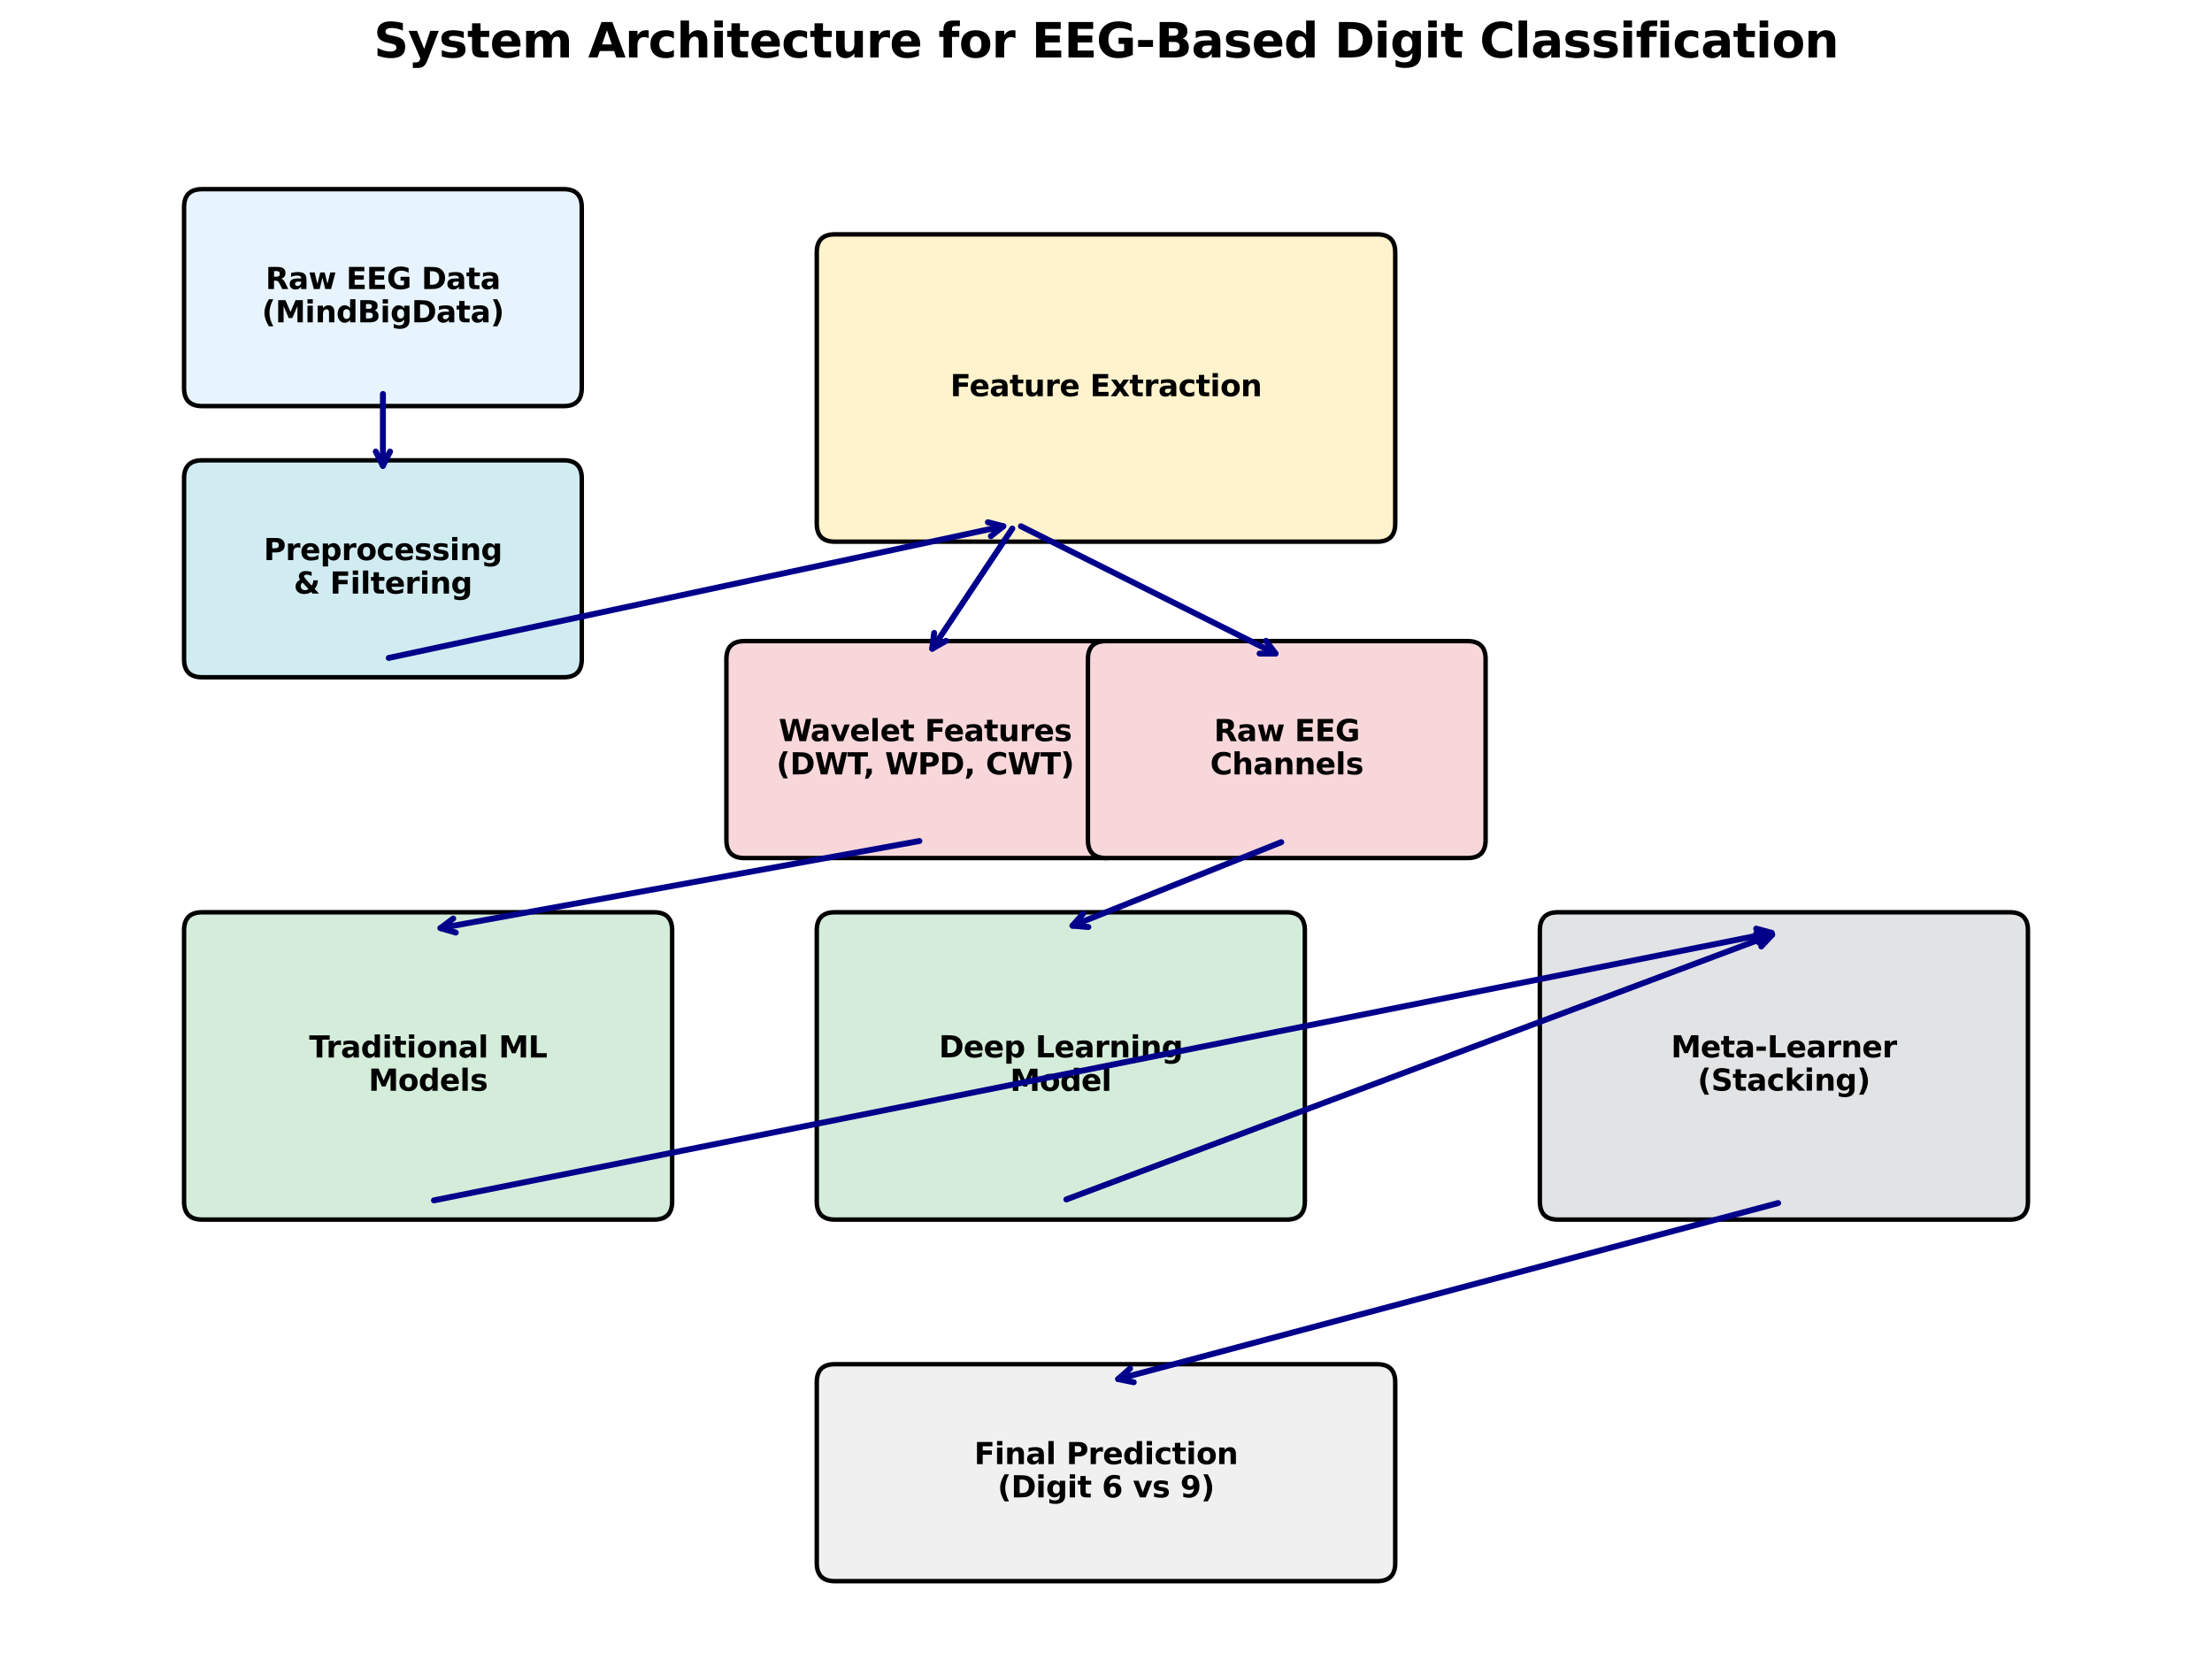 <?xml version="1.0" encoding="utf-8" standalone="no"?>
<!DOCTYPE svg PUBLIC "-//W3C//DTD SVG 1.1//EN"
  "http://www.w3.org/Graphics/SVG/1.1/DTD/svg11.dtd">
<svg xmlns:xlink="http://www.w3.org/1999/xlink" width="745.129pt" height="564.158pt" viewBox="0 0 745.129 564.158" xmlns="http://www.w3.org/2000/svg" version="1.1">
 <defs>
  <style type="text/css">*{stroke-linejoin: round; stroke-linecap: butt}</style>
 </defs>
 <g id="figure_1">
  <g id="patch_1">
   <path d="M 0 564.158 
L 745.129 564.158 
L 745.129 0 
L 0 0 
z
" style="fill: #ffffff"/>
  </g>
  <g id="axes_1">
   <g id="patch_2">
    <path d="M 68.094 136.788 
L 189.882 136.788 
Q 195.972 136.788 195.972 130.699 
L 195.972 69.805 
Q 195.972 63.715 189.882 63.715 
L 68.094 63.715 
Q 62.005 63.715 62.005 69.805 
L 62.005 130.699 
Q 62.005 136.788 68.094 136.788 
z
" clip-path="url(#p5feb3d4a54)" style="fill: #e8f4fd; stroke: #000000; stroke-width: 1.5; stroke-linejoin: miter"/>
   </g>
   <g id="patch_3">
    <path d="M 68.094 228.129 
L 189.882 228.129 
Q 195.972 228.129 195.972 222.04 
L 195.972 161.146 
Q 195.972 155.056 189.882 155.056 
L 68.094 155.056 
Q 62.005 155.056 62.005 161.146 
L 62.005 222.04 
Q 62.005 228.129 68.094 228.129 
z
" clip-path="url(#p5feb3d4a54)" style="fill: #d1ecf1; stroke: #000000; stroke-width: 1.5; stroke-linejoin: miter"/>
   </g>
   <g id="patch_4">
    <path d="M 281.224 182.459 
L 463.906 182.459 
Q 469.995 182.459 469.995 176.369 
L 469.995 85.028 
Q 469.995 78.939 463.906 78.939 
L 281.224 78.939 
Q 275.134 78.939 275.134 85.028 
L 275.134 176.369 
Q 275.134 182.459 281.224 182.459 
z
" clip-path="url(#p5feb3d4a54)" style="fill: #fff3cd; stroke: #000000; stroke-width: 1.5; stroke-linejoin: miter"/>
   </g>
   <g id="patch_5">
    <path d="M 250.776 289.023 
L 372.565 289.023 
Q 378.654 289.023 378.654 282.934 
L 378.654 222.04 
Q 378.654 215.95 372.565 215.95 
L 250.776 215.95 
Q 244.687 215.95 244.687 222.04 
L 244.687 282.934 
Q 244.687 289.023 250.776 289.023 
z
" clip-path="url(#p5feb3d4a54)" style="fill: #f8d7da; stroke: #000000; stroke-width: 1.5; stroke-linejoin: miter"/>
   </g>
   <g id="patch_6">
    <path d="M 372.565 289.023 
L 494.353 289.023 
Q 500.442 289.023 500.442 282.934 
L 500.442 222.04 
Q 500.442 215.95 494.353 215.95 
L 372.565 215.95 
Q 366.475 215.95 366.475 222.04 
L 366.475 282.934 
Q 366.475 289.023 372.565 289.023 
z
" clip-path="url(#p5feb3d4a54)" style="fill: #f8d7da; stroke: #000000; stroke-width: 1.5; stroke-linejoin: miter"/>
   </g>
   <g id="patch_7">
    <path d="M 68.094 410.812 
L 220.329 410.812 
Q 226.419 410.812 226.419 404.722 
L 226.419 313.381 
Q 226.419 307.292 220.329 307.292 
L 68.094 307.292 
Q 62.005 307.292 62.005 313.381 
L 62.005 404.722 
Q 62.005 410.812 68.094 410.812 
z
" clip-path="url(#p5feb3d4a54)" style="fill: #d4edda; stroke: #000000; stroke-width: 1.5; stroke-linejoin: miter"/>
   </g>
   <g id="patch_8">
    <path d="M 281.224 410.812 
L 433.459 410.812 
Q 439.548 410.812 439.548 404.722 
L 439.548 313.381 
Q 439.548 307.292 433.459 307.292 
L 281.224 307.292 
Q 275.134 307.292 275.134 313.381 
L 275.134 404.722 
Q 275.134 410.812 281.224 410.812 
z
" clip-path="url(#p5feb3d4a54)" style="fill: #d4edda; stroke: #000000; stroke-width: 1.5; stroke-linejoin: miter"/>
   </g>
   <g id="patch_9">
    <path d="M 524.8 410.812 
L 677.035 410.812 
Q 683.125 410.812 683.125 404.722 
L 683.125 313.381 
Q 683.125 307.292 677.035 307.292 
L 524.8 307.292 
Q 518.711 307.292 518.711 313.381 
L 518.711 404.722 
Q 518.711 410.812 524.8 410.812 
z
" clip-path="url(#p5feb3d4a54)" style="fill: #e2e3e5; stroke: #000000; stroke-width: 1.5; stroke-linejoin: miter"/>
   </g>
   <g id="patch_10">
    <path d="M 281.224 532.6 
L 463.906 532.6 
Q 469.995 532.6 469.995 526.51 
L 469.995 465.616 
Q 469.995 459.527 463.906 459.527 
L 281.224 459.527 
Q 275.134 459.527 275.134 465.616 
L 275.134 526.51 
Q 275.134 532.6 281.224 532.6 
z
" clip-path="url(#p5feb3d4a54)" style="fill: #f0f0f0; stroke: #000000; stroke-width: 1.5; stroke-linejoin: miter"/>
   </g>
   <g id="text_1">
    <!-- Raw EEG Data -->
    <g transform="translate(89.439 97.373) scale(0.1 -0.1)">
     <defs>
      <path id="DejaVuSans-Bold-52" d="M 2297 2597 
Q 2675 2597 2839 2737 
Q 3003 2878 3003 3200 
Q 3003 3519 2839 3656 
Q 2675 3794 2297 3794 
L 1791 3794 
L 1791 2597 
L 2297 2597 
z
M 1791 1766 
L 1791 0 
L 588 0 
L 588 4666 
L 2425 4666 
Q 3347 4666 3776 4356 
Q 4206 4047 4206 3378 
Q 4206 2916 3982 2619 
Q 3759 2322 3309 2181 
Q 3556 2125 3751 1926 
Q 3947 1728 4147 1325 
L 4800 0 
L 3519 0 
L 2950 1159 
Q 2778 1509 2601 1637 
Q 2425 1766 2131 1766 
L 1791 1766 
z
" transform="scale(0.016)"/>
      <path id="DejaVuSans-Bold-61" d="M 2106 1575 
Q 1756 1575 1579 1456 
Q 1403 1338 1403 1106 
Q 1403 894 1545 773 
Q 1688 653 1941 653 
Q 2256 653 2472 879 
Q 2688 1106 2688 1447 
L 2688 1575 
L 2106 1575 
z
M 3816 1997 
L 3816 0 
L 2688 0 
L 2688 519 
Q 2463 200 2181 54 
Q 1900 -91 1497 -91 
Q 953 -91 614 226 
Q 275 544 275 1050 
Q 275 1666 698 1953 
Q 1122 2241 2028 2241 
L 2688 2241 
L 2688 2328 
Q 2688 2594 2478 2717 
Q 2269 2841 1825 2841 
Q 1466 2841 1156 2769 
Q 847 2697 581 2553 
L 581 3406 
Q 941 3494 1303 3539 
Q 1666 3584 2028 3584 
Q 2975 3584 3395 3211 
Q 3816 2838 3816 1997 
z
" transform="scale(0.016)"/>
      <path id="DejaVuSans-Bold-77" d="M 225 3500 
L 1313 3500 
L 1900 1088 
L 2491 3500 
L 3425 3500 
L 4013 1113 
L 4603 3500 
L 5691 3500 
L 4769 0 
L 3547 0 
L 2956 2406 
L 2369 0 
L 1147 0 
L 225 3500 
z
" transform="scale(0.016)"/>
      <path id="DejaVuSans-Bold-20" transform="scale(0.016)"/>
      <path id="DejaVuSans-Bold-45" d="M 588 4666 
L 3834 4666 
L 3834 3756 
L 1791 3756 
L 1791 2888 
L 3713 2888 
L 3713 1978 
L 1791 1978 
L 1791 909 
L 3903 909 
L 3903 0 
L 588 0 
L 588 4666 
z
" transform="scale(0.016)"/>
      <path id="DejaVuSans-Bold-47" d="M 4781 347 
Q 4331 128 3847 18 
Q 3363 -91 2847 -91 
Q 1681 -91 1000 561 
Q 319 1213 319 2328 
Q 319 3456 1012 4103 
Q 1706 4750 2913 4750 
Q 3378 4750 3804 4662 
Q 4231 4575 4609 4403 
L 4609 3438 
Q 4219 3659 3833 3768 
Q 3447 3878 3059 3878 
Q 2341 3878 1952 3476 
Q 1563 3075 1563 2328 
Q 1563 1588 1938 1184 
Q 2313 781 3003 781 
Q 3191 781 3352 804 
Q 3513 828 3641 878 
L 3641 1784 
L 2906 1784 
L 2906 2591 
L 4781 2591 
L 4781 347 
z
" transform="scale(0.016)"/>
      <path id="DejaVuSans-Bold-44" d="M 1791 3756 
L 1791 909 
L 2222 909 
Q 2959 909 3348 1275 
Q 3738 1641 3738 2338 
Q 3738 3031 3350 3393 
Q 2963 3756 2222 3756 
L 1791 3756 
z
M 588 4666 
L 1856 4666 
Q 2919 4666 3439 4514 
Q 3959 4363 4331 4000 
Q 4659 3684 4818 3271 
Q 4978 2859 4978 2338 
Q 4978 1809 4818 1395 
Q 4659 981 4331 666 
Q 3956 303 3431 151 
Q 2906 0 1856 0 
L 588 0 
L 588 4666 
z
" transform="scale(0.016)"/>
      <path id="DejaVuSans-Bold-74" d="M 1759 4494 
L 1759 3500 
L 2913 3500 
L 2913 2700 
L 1759 2700 
L 1759 1216 
Q 1759 972 1856 886 
Q 1953 800 2241 800 
L 2816 800 
L 2816 0 
L 1856 0 
Q 1194 0 917 276 
Q 641 553 641 1216 
L 641 2700 
L 84 2700 
L 84 3500 
L 641 3500 
L 641 4494 
L 1759 4494 
z
" transform="scale(0.016)"/>
     </defs>
     <use xlink:href="#DejaVuSans-Bold-52"/>
     <use xlink:href="#DejaVuSans-Bold-61" transform="translate(77.002 0)"/>
     <use xlink:href="#DejaVuSans-Bold-77" transform="translate(144.482 0)"/>
     <use xlink:href="#DejaVuSans-Bold-20" transform="translate(236.865 0)"/>
     <use xlink:href="#DejaVuSans-Bold-45" transform="translate(271.68 0)"/>
     <use xlink:href="#DejaVuSans-Bold-45" transform="translate(339.99 0)"/>
     <use xlink:href="#DejaVuSans-Bold-47" transform="translate(408.301 0)"/>
     <use xlink:href="#DejaVuSans-Bold-20" transform="translate(490.381 0)"/>
     <use xlink:href="#DejaVuSans-Bold-44" transform="translate(525.195 0)"/>
     <use xlink:href="#DejaVuSans-Bold-61" transform="translate(608.203 0)"/>
     <use xlink:href="#DejaVuSans-Bold-74" transform="translate(675.684 0)"/>
     <use xlink:href="#DejaVuSans-Bold-61" transform="translate(723.486 0)"/>
    </g>
    <!-- (MindBigData) -->
    <g transform="translate(88.197 108.571) scale(0.1 -0.1)">
     <defs>
      <path id="DejaVuSans-Bold-28" d="M 2413 -844 
L 1484 -844 
Q 1006 -72 778 623 
Q 550 1319 550 2003 
Q 550 2688 779 3389 
Q 1009 4091 1484 4856 
L 2413 4856 
Q 2013 4116 1813 3408 
Q 1613 2700 1613 2009 
Q 1613 1319 1811 609 
Q 2009 -100 2413 -844 
z
" transform="scale(0.016)"/>
      <path id="DejaVuSans-Bold-4d" d="M 588 4666 
L 2119 4666 
L 3181 2169 
L 4250 4666 
L 5778 4666 
L 5778 0 
L 4641 0 
L 4641 3413 
L 3566 897 
L 2803 897 
L 1728 3413 
L 1728 0 
L 588 0 
L 588 4666 
z
" transform="scale(0.016)"/>
      <path id="DejaVuSans-Bold-69" d="M 538 3500 
L 1656 3500 
L 1656 0 
L 538 0 
L 538 3500 
z
M 538 4863 
L 1656 4863 
L 1656 3950 
L 538 3950 
L 538 4863 
z
" transform="scale(0.016)"/>
      <path id="DejaVuSans-Bold-6e" d="M 4056 2131 
L 4056 0 
L 2931 0 
L 2931 347 
L 2931 1631 
Q 2931 2084 2911 2256 
Q 2891 2428 2841 2509 
Q 2775 2619 2662 2680 
Q 2550 2741 2406 2741 
Q 2056 2741 1856 2470 
Q 1656 2200 1656 1722 
L 1656 0 
L 538 0 
L 538 3500 
L 1656 3500 
L 1656 2988 
Q 1909 3294 2193 3439 
Q 2478 3584 2822 3584 
Q 3428 3584 3742 3212 
Q 4056 2841 4056 2131 
z
" transform="scale(0.016)"/>
      <path id="DejaVuSans-Bold-64" d="M 2919 2988 
L 2919 4863 
L 4044 4863 
L 4044 0 
L 2919 0 
L 2919 506 
Q 2688 197 2409 53 
Q 2131 -91 1766 -91 
Q 1119 -91 703 423 
Q 288 938 288 1747 
Q 288 2556 703 3070 
Q 1119 3584 1766 3584 
Q 2128 3584 2408 3439 
Q 2688 3294 2919 2988 
z
M 2181 722 
Q 2541 722 2730 984 
Q 2919 1247 2919 1747 
Q 2919 2247 2730 2509 
Q 2541 2772 2181 2772 
Q 1825 2772 1636 2509 
Q 1447 2247 1447 1747 
Q 1447 1247 1636 984 
Q 1825 722 2181 722 
z
" transform="scale(0.016)"/>
      <path id="DejaVuSans-Bold-42" d="M 2456 2859 
Q 2741 2859 2887 2984 
Q 3034 3109 3034 3353 
Q 3034 3594 2887 3720 
Q 2741 3847 2456 3847 
L 1791 3847 
L 1791 2859 
L 2456 2859 
z
M 2497 819 
Q 2859 819 3042 972 
Q 3225 1125 3225 1434 
Q 3225 1738 3044 1889 
Q 2863 2041 2497 2041 
L 1791 2041 
L 1791 819 
L 2497 819 
z
M 3616 2497 
Q 4003 2384 4215 2081 
Q 4428 1778 4428 1338 
Q 4428 663 3972 331 
Q 3516 0 2584 0 
L 588 0 
L 588 4666 
L 2394 4666 
Q 3366 4666 3802 4372 
Q 4238 4078 4238 3431 
Q 4238 3091 4078 2852 
Q 3919 2613 3616 2497 
z
" transform="scale(0.016)"/>
      <path id="DejaVuSans-Bold-67" d="M 2919 594 
Q 2688 288 2409 144 
Q 2131 0 1766 0 
Q 1125 0 706 504 
Q 288 1009 288 1791 
Q 288 2575 706 3076 
Q 1125 3578 1766 3578 
Q 2131 3578 2409 3434 
Q 2688 3291 2919 2981 
L 2919 3500 
L 4044 3500 
L 4044 353 
Q 4044 -491 3511 -936 
Q 2978 -1381 1966 -1381 
Q 1638 -1381 1331 -1331 
Q 1025 -1281 716 -1178 
L 716 -306 
Q 1009 -475 1290 -558 
Q 1572 -641 1856 -641 
Q 2406 -641 2662 -400 
Q 2919 -159 2919 353 
L 2919 594 
z
M 2181 2772 
Q 1834 2772 1640 2515 
Q 1447 2259 1447 1791 
Q 1447 1309 1634 1061 
Q 1822 813 2181 813 
Q 2531 813 2725 1069 
Q 2919 1325 2919 1791 
Q 2919 2259 2725 2515 
Q 2531 2772 2181 2772 
z
" transform="scale(0.016)"/>
      <path id="DejaVuSans-Bold-29" d="M 513 -844 
Q 913 -100 1113 609 
Q 1313 1319 1313 2009 
Q 1313 2700 1113 3408 
Q 913 4116 513 4856 
L 1441 4856 
Q 1916 4091 2145 3389 
Q 2375 2688 2375 2003 
Q 2375 1319 2147 623 
Q 1919 -72 1441 -844 
L 513 -844 
z
" transform="scale(0.016)"/>
     </defs>
     <use xlink:href="#DejaVuSans-Bold-28"/>
     <use xlink:href="#DejaVuSans-Bold-4d" transform="translate(45.703 0)"/>
     <use xlink:href="#DejaVuSans-Bold-69" transform="translate(145.215 0)"/>
     <use xlink:href="#DejaVuSans-Bold-6e" transform="translate(179.492 0)"/>
     <use xlink:href="#DejaVuSans-Bold-64" transform="translate(250.684 0)"/>
     <use xlink:href="#DejaVuSans-Bold-42" transform="translate(322.266 0)"/>
     <use xlink:href="#DejaVuSans-Bold-69" transform="translate(398.486 0)"/>
     <use xlink:href="#DejaVuSans-Bold-67" transform="translate(432.764 0)"/>
     <use xlink:href="#DejaVuSans-Bold-44" transform="translate(504.346 0)"/>
     <use xlink:href="#DejaVuSans-Bold-61" transform="translate(587.354 0)"/>
     <use xlink:href="#DejaVuSans-Bold-74" transform="translate(654.834 0)"/>
     <use xlink:href="#DejaVuSans-Bold-61" transform="translate(702.637 0)"/>
     <use xlink:href="#DejaVuSans-Bold-29" transform="translate(770.117 0)"/>
    </g>
   </g>
   <g id="text_2">
    <!-- Preprocessing -->
    <g transform="translate(88.827 188.675) scale(0.1 -0.1)">
     <defs>
      <path id="DejaVuSans-Bold-50" d="M 588 4666 
L 2584 4666 
Q 3475 4666 3951 4270 
Q 4428 3875 4428 3144 
Q 4428 2409 3951 2014 
Q 3475 1619 2584 1619 
L 1791 1619 
L 1791 0 
L 588 0 
L 588 4666 
z
M 1791 3794 
L 1791 2491 
L 2456 2491 
Q 2806 2491 2997 2661 
Q 3188 2831 3188 3144 
Q 3188 3456 2997 3625 
Q 2806 3794 2456 3794 
L 1791 3794 
z
" transform="scale(0.016)"/>
      <path id="DejaVuSans-Bold-72" d="M 3138 2547 
Q 2991 2616 2845 2648 
Q 2700 2681 2553 2681 
Q 2122 2681 1889 2404 
Q 1656 2128 1656 1613 
L 1656 0 
L 538 0 
L 538 3500 
L 1656 3500 
L 1656 2925 
Q 1872 3269 2151 3426 
Q 2431 3584 2822 3584 
Q 2878 3584 2943 3579 
Q 3009 3575 3134 3559 
L 3138 2547 
z
" transform="scale(0.016)"/>
      <path id="DejaVuSans-Bold-65" d="M 4031 1759 
L 4031 1441 
L 1416 1441 
Q 1456 1047 1700 850 
Q 1944 653 2381 653 
Q 2734 653 3104 758 
Q 3475 863 3866 1075 
L 3866 213 
Q 3469 63 3072 -14 
Q 2675 -91 2278 -91 
Q 1328 -91 801 392 
Q 275 875 275 1747 
Q 275 2603 792 3093 
Q 1309 3584 2216 3584 
Q 3041 3584 3536 3087 
Q 4031 2591 4031 1759 
z
M 2881 2131 
Q 2881 2450 2695 2645 
Q 2509 2841 2209 2841 
Q 1884 2841 1681 2658 
Q 1478 2475 1428 2131 
L 2881 2131 
z
" transform="scale(0.016)"/>
      <path id="DejaVuSans-Bold-70" d="M 1656 506 
L 1656 -1331 
L 538 -1331 
L 538 3500 
L 1656 3500 
L 1656 2988 
Q 1888 3294 2169 3439 
Q 2450 3584 2816 3584 
Q 3463 3584 3878 3070 
Q 4294 2556 4294 1747 
Q 4294 938 3878 423 
Q 3463 -91 2816 -91 
Q 2450 -91 2169 54 
Q 1888 200 1656 506 
z
M 2400 2772 
Q 2041 2772 1848 2508 
Q 1656 2244 1656 1747 
Q 1656 1250 1848 986 
Q 2041 722 2400 722 
Q 2759 722 2948 984 
Q 3138 1247 3138 1747 
Q 3138 2247 2948 2509 
Q 2759 2772 2400 2772 
z
" transform="scale(0.016)"/>
      <path id="DejaVuSans-Bold-6f" d="M 2203 2784 
Q 1831 2784 1636 2517 
Q 1441 2250 1441 1747 
Q 1441 1244 1636 976 
Q 1831 709 2203 709 
Q 2569 709 2762 976 
Q 2956 1244 2956 1747 
Q 2956 2250 2762 2517 
Q 2569 2784 2203 2784 
z
M 2203 3584 
Q 3106 3584 3614 3096 
Q 4122 2609 4122 1747 
Q 4122 884 3614 396 
Q 3106 -91 2203 -91 
Q 1297 -91 786 396 
Q 275 884 275 1747 
Q 275 2609 786 3096 
Q 1297 3584 2203 3584 
z
" transform="scale(0.016)"/>
      <path id="DejaVuSans-Bold-63" d="M 3366 3391 
L 3366 2478 
Q 3138 2634 2908 2709 
Q 2678 2784 2431 2784 
Q 1963 2784 1702 2511 
Q 1441 2238 1441 1747 
Q 1441 1256 1702 982 
Q 1963 709 2431 709 
Q 2694 709 2930 787 
Q 3166 866 3366 1019 
L 3366 103 
Q 3103 6 2833 -42 
Q 2563 -91 2291 -91 
Q 1344 -91 809 395 
Q 275 881 275 1747 
Q 275 2613 809 3098 
Q 1344 3584 2291 3584 
Q 2566 3584 2833 3536 
Q 3100 3488 3366 3391 
z
" transform="scale(0.016)"/>
      <path id="DejaVuSans-Bold-73" d="M 3272 3391 
L 3272 2541 
Q 2913 2691 2578 2766 
Q 2244 2841 1947 2841 
Q 1628 2841 1473 2761 
Q 1319 2681 1319 2516 
Q 1319 2381 1436 2309 
Q 1553 2238 1856 2203 
L 2053 2175 
Q 2913 2066 3209 1816 
Q 3506 1566 3506 1031 
Q 3506 472 3093 190 
Q 2681 -91 1863 -91 
Q 1516 -91 1145 -36 
Q 775 19 384 128 
L 384 978 
Q 719 816 1070 734 
Q 1422 653 1784 653 
Q 2113 653 2278 743 
Q 2444 834 2444 1013 
Q 2444 1163 2330 1236 
Q 2216 1309 1875 1350 
L 1678 1375 
Q 931 1469 631 1722 
Q 331 1975 331 2491 
Q 331 3047 712 3315 
Q 1094 3584 1881 3584 
Q 2191 3584 2531 3537 
Q 2872 3491 3272 3391 
z
" transform="scale(0.016)"/>
     </defs>
     <use xlink:href="#DejaVuSans-Bold-50"/>
     <use xlink:href="#DejaVuSans-Bold-72" transform="translate(73.291 0)"/>
     <use xlink:href="#DejaVuSans-Bold-65" transform="translate(122.607 0)"/>
     <use xlink:href="#DejaVuSans-Bold-70" transform="translate(190.43 0)"/>
     <use xlink:href="#DejaVuSans-Bold-72" transform="translate(262.012 0)"/>
     <use xlink:href="#DejaVuSans-Bold-6f" transform="translate(311.328 0)"/>
     <use xlink:href="#DejaVuSans-Bold-63" transform="translate(380.029 0)"/>
     <use xlink:href="#DejaVuSans-Bold-65" transform="translate(439.307 0)"/>
     <use xlink:href="#DejaVuSans-Bold-73" transform="translate(507.129 0)"/>
     <use xlink:href="#DejaVuSans-Bold-73" transform="translate(566.65 0)"/>
     <use xlink:href="#DejaVuSans-Bold-69" transform="translate(626.172 0)"/>
     <use xlink:href="#DejaVuSans-Bold-6e" transform="translate(660.449 0)"/>
     <use xlink:href="#DejaVuSans-Bold-67" transform="translate(731.641 0)"/>
    </g>
    <!-- &amp; Filtering -->
    <g transform="translate(98.944 199.951) scale(0.1 -0.1)">
     <defs>
      <path id="DejaVuSans-Bold-26" d="M 2497 3097 
L 3775 1691 
Q 3941 1909 4027 2181 
Q 4113 2453 4128 2797 
L 5100 2797 
Q 5053 2228 4879 1784 
Q 4706 1341 4397 1006 
L 5313 0 
L 3988 0 
L 3681 341 
Q 3353 122 2990 15 
Q 2628 -91 2222 -91 
Q 1400 -91 892 342 
Q 384 775 384 1459 
Q 384 1916 607 2267 
Q 831 2619 1338 2950 
Q 1206 3116 1143 3281 
Q 1081 3447 1081 3628 
Q 1081 4138 1478 4444 
Q 1875 4750 2534 4750 
Q 2819 4750 3126 4704 
Q 3434 4659 3769 4569 
L 3769 3700 
Q 3475 3850 3212 3922 
Q 2950 3994 2700 3994 
Q 2459 3994 2326 3901 
Q 2194 3809 2194 3641 
Q 2194 3534 2270 3398 
Q 2347 3263 2497 3097 
z
M 1875 2322 
Q 1672 2175 1569 1989 
Q 1466 1803 1466 1581 
Q 1466 1222 1731 969 
Q 1997 716 2369 716 
Q 2578 716 2759 780 
Q 2941 844 3097 972 
L 1875 2322 
z
" transform="scale(0.016)"/>
      <path id="DejaVuSans-Bold-46" d="M 588 4666 
L 3834 4666 
L 3834 3756 
L 1791 3756 
L 1791 2888 
L 3713 2888 
L 3713 1978 
L 1791 1978 
L 1791 0 
L 588 0 
L 588 4666 
z
" transform="scale(0.016)"/>
      <path id="DejaVuSans-Bold-6c" d="M 538 4863 
L 1656 4863 
L 1656 0 
L 538 0 
L 538 4863 
z
" transform="scale(0.016)"/>
     </defs>
     <use xlink:href="#DejaVuSans-Bold-26"/>
     <use xlink:href="#DejaVuSans-Bold-20" transform="translate(87.207 0)"/>
     <use xlink:href="#DejaVuSans-Bold-46" transform="translate(122.021 0)"/>
     <use xlink:href="#DejaVuSans-Bold-69" transform="translate(190.332 0)"/>
     <use xlink:href="#DejaVuSans-Bold-6c" transform="translate(224.609 0)"/>
     <use xlink:href="#DejaVuSans-Bold-74" transform="translate(258.887 0)"/>
     <use xlink:href="#DejaVuSans-Bold-65" transform="translate(306.689 0)"/>
     <use xlink:href="#DejaVuSans-Bold-72" transform="translate(374.512 0)"/>
     <use xlink:href="#DejaVuSans-Bold-69" transform="translate(423.828 0)"/>
     <use xlink:href="#DejaVuSans-Bold-6e" transform="translate(458.105 0)"/>
     <use xlink:href="#DejaVuSans-Bold-67" transform="translate(529.297 0)"/>
    </g>
   </g>
   <g id="text_3">
    <!-- Feature Extraction -->
    <g transform="translate(320.104 133.458) scale(0.1 -0.1)">
     <defs>
      <path id="DejaVuSans-Bold-75" d="M 500 1363 
L 500 3500 
L 1625 3500 
L 1625 3150 
Q 1625 2866 1622 2436 
Q 1619 2006 1619 1863 
Q 1619 1441 1641 1255 
Q 1663 1069 1716 984 
Q 1784 875 1895 815 
Q 2006 756 2150 756 
Q 2500 756 2700 1025 
Q 2900 1294 2900 1772 
L 2900 3500 
L 4019 3500 
L 4019 0 
L 2900 0 
L 2900 506 
Q 2647 200 2364 54 
Q 2081 -91 1741 -91 
Q 1134 -91 817 281 
Q 500 653 500 1363 
z
" transform="scale(0.016)"/>
      <path id="DejaVuSans-Bold-78" d="M 1422 1791 
L 159 3500 
L 1344 3500 
L 2059 2463 
L 2784 3500 
L 3969 3500 
L 2706 1797 
L 4031 0 
L 2847 0 
L 2059 1106 
L 1281 0 
L 97 0 
L 1422 1791 
z
" transform="scale(0.016)"/>
     </defs>
     <use xlink:href="#DejaVuSans-Bold-46"/>
     <use xlink:href="#DejaVuSans-Bold-65" transform="translate(64.311 0)"/>
     <use xlink:href="#DejaVuSans-Bold-61" transform="translate(132.133 0)"/>
     <use xlink:href="#DejaVuSans-Bold-74" transform="translate(199.613 0)"/>
     <use xlink:href="#DejaVuSans-Bold-75" transform="translate(247.416 0)"/>
     <use xlink:href="#DejaVuSans-Bold-72" transform="translate(318.607 0)"/>
     <use xlink:href="#DejaVuSans-Bold-65" transform="translate(367.924 0)"/>
     <use xlink:href="#DejaVuSans-Bold-20" transform="translate(435.746 0)"/>
     <use xlink:href="#DejaVuSans-Bold-45" transform="translate(470.561 0)"/>
     <use xlink:href="#DejaVuSans-Bold-78" transform="translate(538.871 0)"/>
     <use xlink:href="#DejaVuSans-Bold-74" transform="translate(603.373 0)"/>
     <use xlink:href="#DejaVuSans-Bold-72" transform="translate(651.176 0)"/>
     <use xlink:href="#DejaVuSans-Bold-61" transform="translate(700.492 0)"/>
     <use xlink:href="#DejaVuSans-Bold-63" transform="translate(767.973 0)"/>
     <use xlink:href="#DejaVuSans-Bold-74" transform="translate(827.25 0)"/>
     <use xlink:href="#DejaVuSans-Bold-69" transform="translate(875.053 0)"/>
     <use xlink:href="#DejaVuSans-Bold-6f" transform="translate(909.33 0)"/>
     <use xlink:href="#DejaVuSans-Bold-6e" transform="translate(978.031 0)"/>
    </g>
   </g>
   <g id="text_4">
    <!-- Wavelet Features -->
    <g transform="translate(262.313 249.647) scale(0.1 -0.1)">
     <defs>
      <path id="DejaVuSans-Bold-57" d="M 191 4666 
L 1344 4666 
L 2150 1275 
L 2950 4666 
L 4109 4666 
L 4909 1275 
L 5716 4666 
L 6859 4666 
L 5759 0 
L 4372 0 
L 3525 3547 
L 2688 0 
L 1300 0 
L 191 4666 
z
" transform="scale(0.016)"/>
      <path id="DejaVuSans-Bold-76" d="M 97 3500 
L 1216 3500 
L 2088 1081 
L 2956 3500 
L 4078 3500 
L 2700 0 
L 1472 0 
L 97 3500 
z
" transform="scale(0.016)"/>
     </defs>
     <use xlink:href="#DejaVuSans-Bold-57"/>
     <use xlink:href="#DejaVuSans-Bold-61" transform="translate(106.678 0)"/>
     <use xlink:href="#DejaVuSans-Bold-76" transform="translate(174.158 0)"/>
     <use xlink:href="#DejaVuSans-Bold-65" transform="translate(239.344 0)"/>
     <use xlink:href="#DejaVuSans-Bold-6c" transform="translate(307.166 0)"/>
     <use xlink:href="#DejaVuSans-Bold-65" transform="translate(341.443 0)"/>
     <use xlink:href="#DejaVuSans-Bold-74" transform="translate(409.266 0)"/>
     <use xlink:href="#DejaVuSans-Bold-20" transform="translate(457.068 0)"/>
     <use xlink:href="#DejaVuSans-Bold-46" transform="translate(491.883 0)"/>
     <use xlink:href="#DejaVuSans-Bold-65" transform="translate(556.193 0)"/>
     <use xlink:href="#DejaVuSans-Bold-61" transform="translate(624.016 0)"/>
     <use xlink:href="#DejaVuSans-Bold-74" transform="translate(691.496 0)"/>
     <use xlink:href="#DejaVuSans-Bold-75" transform="translate(739.299 0)"/>
     <use xlink:href="#DejaVuSans-Bold-72" transform="translate(810.49 0)"/>
     <use xlink:href="#DejaVuSans-Bold-65" transform="translate(859.807 0)"/>
     <use xlink:href="#DejaVuSans-Bold-73" transform="translate(927.629 0)"/>
    </g>
    <!-- (DWT, WPD, CWT) -->
    <g transform="translate(261.531 260.845) scale(0.1 -0.1)">
     <defs>
      <path id="DejaVuSans-Bold-54" d="M 31 4666 
L 4331 4666 
L 4331 3756 
L 2784 3756 
L 2784 0 
L 1581 0 
L 1581 3756 
L 31 3756 
L 31 4666 
z
" transform="scale(0.016)"/>
      <path id="DejaVuSans-Bold-2c" d="M 653 1209 
L 1778 1209 
L 1778 256 
L 1006 -909 
L 341 -909 
L 653 256 
L 653 1209 
z
" transform="scale(0.016)"/>
      <path id="DejaVuSans-Bold-43" d="M 4288 256 
Q 3956 84 3597 -3 
Q 3238 -91 2847 -91 
Q 1681 -91 1000 561 
Q 319 1213 319 2328 
Q 319 3447 1000 4098 
Q 1681 4750 2847 4750 
Q 3238 4750 3597 4662 
Q 3956 4575 4288 4403 
L 4288 3438 
Q 3953 3666 3628 3772 
Q 3303 3878 2944 3878 
Q 2300 3878 1931 3465 
Q 1563 3053 1563 2328 
Q 1563 1606 1931 1193 
Q 2300 781 2944 781 
Q 3303 781 3628 887 
Q 3953 994 4288 1222 
L 4288 256 
z
" transform="scale(0.016)"/>
     </defs>
     <use xlink:href="#DejaVuSans-Bold-28"/>
     <use xlink:href="#DejaVuSans-Bold-44" transform="translate(45.703 0)"/>
     <use xlink:href="#DejaVuSans-Bold-57" transform="translate(128.711 0)"/>
     <use xlink:href="#DejaVuSans-Bold-54" transform="translate(239.014 0)"/>
     <use xlink:href="#DejaVuSans-Bold-2c" transform="translate(292.977 0)"/>
     <use xlink:href="#DejaVuSans-Bold-20" transform="translate(330.965 0)"/>
     <use xlink:href="#DejaVuSans-Bold-57" transform="translate(365.779 0)"/>
     <use xlink:href="#DejaVuSans-Bold-50" transform="translate(476.082 0)"/>
     <use xlink:href="#DejaVuSans-Bold-44" transform="translate(549.373 0)"/>
     <use xlink:href="#DejaVuSans-Bold-2c" transform="translate(632.381 0)"/>
     <use xlink:href="#DejaVuSans-Bold-20" transform="translate(670.369 0)"/>
     <use xlink:href="#DejaVuSans-Bold-43" transform="translate(705.184 0)"/>
     <use xlink:href="#DejaVuSans-Bold-57" transform="translate(778.572 0)"/>
     <use xlink:href="#DejaVuSans-Bold-54" transform="translate(888.875 0)"/>
     <use xlink:href="#DejaVuSans-Bold-29" transform="translate(957.088 0)"/>
    </g>
   </g>
   <g id="text_5">
    <!-- Raw EEG -->
    <g transform="translate(408.939 249.647) scale(0.1 -0.1)">
     <use xlink:href="#DejaVuSans-Bold-52"/>
     <use xlink:href="#DejaVuSans-Bold-61" transform="translate(77.002 0)"/>
     <use xlink:href="#DejaVuSans-Bold-77" transform="translate(144.482 0)"/>
     <use xlink:href="#DejaVuSans-Bold-20" transform="translate(236.865 0)"/>
     <use xlink:href="#DejaVuSans-Bold-45" transform="translate(271.68 0)"/>
     <use xlink:href="#DejaVuSans-Bold-45" transform="translate(339.99 0)"/>
     <use xlink:href="#DejaVuSans-Bold-47" transform="translate(408.301 0)"/>
    </g>
    <!-- Channels -->
    <g transform="translate(407.656 260.845) scale(0.1 -0.1)">
     <defs>
      <path id="DejaVuSans-Bold-68" d="M 4056 2131 
L 4056 0 
L 2931 0 
L 2931 347 
L 2931 1625 
Q 2931 2084 2911 2256 
Q 2891 2428 2841 2509 
Q 2775 2619 2662 2680 
Q 2550 2741 2406 2741 
Q 2056 2741 1856 2470 
Q 1656 2200 1656 1722 
L 1656 0 
L 538 0 
L 538 4863 
L 1656 4863 
L 1656 2988 
Q 1909 3294 2193 3439 
Q 2478 3584 2822 3584 
Q 3428 3584 3742 3212 
Q 4056 2841 4056 2131 
z
" transform="scale(0.016)"/>
     </defs>
     <use xlink:href="#DejaVuSans-Bold-43"/>
     <use xlink:href="#DejaVuSans-Bold-68" transform="translate(73.389 0)"/>
     <use xlink:href="#DejaVuSans-Bold-61" transform="translate(144.58 0)"/>
     <use xlink:href="#DejaVuSans-Bold-6e" transform="translate(212.061 0)"/>
     <use xlink:href="#DejaVuSans-Bold-6e" transform="translate(283.252 0)"/>
     <use xlink:href="#DejaVuSans-Bold-65" transform="translate(354.443 0)"/>
     <use xlink:href="#DejaVuSans-Bold-6c" transform="translate(422.266 0)"/>
     <use xlink:href="#DejaVuSans-Bold-73" transform="translate(456.543 0)"/>
    </g>
   </g>
   <g id="text_6">
    <!-- Traditional ML -->
    <g transform="translate(104.129 356.212) scale(0.1 -0.1)">
     <defs>
      <path id="DejaVuSans-Bold-4c" d="M 588 4666 
L 1791 4666 
L 1791 909 
L 3903 909 
L 3903 0 
L 588 0 
L 588 4666 
z
" transform="scale(0.016)"/>
     </defs>
     <use xlink:href="#DejaVuSans-Bold-54"/>
     <use xlink:href="#DejaVuSans-Bold-72" transform="translate(57.213 0)"/>
     <use xlink:href="#DejaVuSans-Bold-61" transform="translate(106.529 0)"/>
     <use xlink:href="#DejaVuSans-Bold-64" transform="translate(174.01 0)"/>
     <use xlink:href="#DejaVuSans-Bold-69" transform="translate(245.592 0)"/>
     <use xlink:href="#DejaVuSans-Bold-74" transform="translate(279.869 0)"/>
     <use xlink:href="#DejaVuSans-Bold-69" transform="translate(327.672 0)"/>
     <use xlink:href="#DejaVuSans-Bold-6f" transform="translate(361.949 0)"/>
     <use xlink:href="#DejaVuSans-Bold-6e" transform="translate(430.65 0)"/>
     <use xlink:href="#DejaVuSans-Bold-61" transform="translate(501.842 0)"/>
     <use xlink:href="#DejaVuSans-Bold-6c" transform="translate(569.322 0)"/>
     <use xlink:href="#DejaVuSans-Bold-20" transform="translate(603.6 0)"/>
     <use xlink:href="#DejaVuSans-Bold-4d" transform="translate(638.414 0)"/>
     <use xlink:href="#DejaVuSans-Bold-4c" transform="translate(737.926 0)"/>
    </g>
    <!-- Models -->
    <g transform="translate(124.141 367.41) scale(0.1 -0.1)">
     <use xlink:href="#DejaVuSans-Bold-4d"/>
     <use xlink:href="#DejaVuSans-Bold-6f" transform="translate(99.512 0)"/>
     <use xlink:href="#DejaVuSans-Bold-64" transform="translate(168.213 0)"/>
     <use xlink:href="#DejaVuSans-Bold-65" transform="translate(239.795 0)"/>
     <use xlink:href="#DejaVuSans-Bold-6c" transform="translate(307.617 0)"/>
     <use xlink:href="#DejaVuSans-Bold-73" transform="translate(341.895 0)"/>
    </g>
   </g>
   <g id="text_7">
    <!-- Deep Learning -->
    <g transform="translate(316.259 356.173) scale(0.1 -0.1)">
     <use xlink:href="#DejaVuSans-Bold-44"/>
     <use xlink:href="#DejaVuSans-Bold-65" transform="translate(83.008 0)"/>
     <use xlink:href="#DejaVuSans-Bold-65" transform="translate(150.83 0)"/>
     <use xlink:href="#DejaVuSans-Bold-70" transform="translate(218.652 0)"/>
     <use xlink:href="#DejaVuSans-Bold-20" transform="translate(290.234 0)"/>
     <use xlink:href="#DejaVuSans-Bold-4c" transform="translate(325.049 0)"/>
     <use xlink:href="#DejaVuSans-Bold-65" transform="translate(388.77 0)"/>
     <use xlink:href="#DejaVuSans-Bold-61" transform="translate(456.592 0)"/>
     <use xlink:href="#DejaVuSans-Bold-72" transform="translate(524.072 0)"/>
     <use xlink:href="#DejaVuSans-Bold-6e" transform="translate(573.389 0)"/>
     <use xlink:href="#DejaVuSans-Bold-69" transform="translate(644.58 0)"/>
     <use xlink:href="#DejaVuSans-Bold-6e" transform="translate(678.857 0)"/>
     <use xlink:href="#DejaVuSans-Bold-67" transform="translate(750.049 0)"/>
    </g>
    <!-- Model -->
    <g transform="translate(340.246 367.449) scale(0.1 -0.1)">
     <use xlink:href="#DejaVuSans-Bold-4d"/>
     <use xlink:href="#DejaVuSans-Bold-6f" transform="translate(99.512 0)"/>
     <use xlink:href="#DejaVuSans-Bold-64" transform="translate(168.213 0)"/>
     <use xlink:href="#DejaVuSans-Bold-65" transform="translate(239.795 0)"/>
     <use xlink:href="#DejaVuSans-Bold-6c" transform="translate(307.617 0)"/>
    </g>
   </g>
   <g id="text_8">
    <!-- Meta-Learner -->
    <g transform="translate(562.878 356.173) scale(0.1 -0.1)">
     <defs>
      <path id="DejaVuSans-Bold-2d" d="M 347 2297 
L 2309 2297 
L 2309 1388 
L 347 1388 
L 347 2297 
z
" transform="scale(0.016)"/>
     </defs>
     <use xlink:href="#DejaVuSans-Bold-4d"/>
     <use xlink:href="#DejaVuSans-Bold-65" transform="translate(99.512 0)"/>
     <use xlink:href="#DejaVuSans-Bold-74" transform="translate(167.334 0)"/>
     <use xlink:href="#DejaVuSans-Bold-61" transform="translate(215.137 0)"/>
     <use xlink:href="#DejaVuSans-Bold-2d" transform="translate(282.617 0)"/>
     <use xlink:href="#DejaVuSans-Bold-4c" transform="translate(324.121 0)"/>
     <use xlink:href="#DejaVuSans-Bold-65" transform="translate(387.842 0)"/>
     <use xlink:href="#DejaVuSans-Bold-61" transform="translate(455.664 0)"/>
     <use xlink:href="#DejaVuSans-Bold-72" transform="translate(523.145 0)"/>
     <use xlink:href="#DejaVuSans-Bold-6e" transform="translate(572.461 0)"/>
     <use xlink:href="#DejaVuSans-Bold-65" transform="translate(643.652 0)"/>
     <use xlink:href="#DejaVuSans-Bold-72" transform="translate(711.475 0)"/>
    </g>
    <!-- (Stacking) -->
    <g transform="translate(571.841 367.371) scale(0.1 -0.1)">
     <defs>
      <path id="DejaVuSans-Bold-53" d="M 3834 4519 
L 3834 3531 
Q 3450 3703 3084 3790 
Q 2719 3878 2394 3878 
Q 1963 3878 1756 3759 
Q 1550 3641 1550 3391 
Q 1550 3203 1689 3098 
Q 1828 2994 2194 2919 
L 2706 2816 
Q 3484 2659 3812 2340 
Q 4141 2022 4141 1434 
Q 4141 663 3683 286 
Q 3225 -91 2284 -91 
Q 1841 -91 1394 -6 
Q 947 78 500 244 
L 500 1259 
Q 947 1022 1364 901 
Q 1781 781 2169 781 
Q 2563 781 2772 912 
Q 2981 1044 2981 1288 
Q 2981 1506 2839 1625 
Q 2697 1744 2272 1838 
L 1806 1941 
Q 1106 2091 782 2419 
Q 459 2747 459 3303 
Q 459 4000 909 4375 
Q 1359 4750 2203 4750 
Q 2588 4750 2994 4692 
Q 3400 4634 3834 4519 
z
" transform="scale(0.016)"/>
      <path id="DejaVuSans-Bold-6b" d="M 538 4863 
L 1656 4863 
L 1656 2216 
L 2944 3500 
L 4244 3500 
L 2534 1894 
L 4378 0 
L 3022 0 
L 1656 1459 
L 1656 0 
L 538 0 
L 538 4863 
z
" transform="scale(0.016)"/>
     </defs>
     <use xlink:href="#DejaVuSans-Bold-28"/>
     <use xlink:href="#DejaVuSans-Bold-53" transform="translate(45.703 0)"/>
     <use xlink:href="#DejaVuSans-Bold-74" transform="translate(117.725 0)"/>
     <use xlink:href="#DejaVuSans-Bold-61" transform="translate(165.527 0)"/>
     <use xlink:href="#DejaVuSans-Bold-63" transform="translate(233.008 0)"/>
     <use xlink:href="#DejaVuSans-Bold-6b" transform="translate(292.285 0)"/>
     <use xlink:href="#DejaVuSans-Bold-69" transform="translate(358.789 0)"/>
     <use xlink:href="#DejaVuSans-Bold-6e" transform="translate(393.066 0)"/>
     <use xlink:href="#DejaVuSans-Bold-67" transform="translate(464.258 0)"/>
     <use xlink:href="#DejaVuSans-Bold-29" transform="translate(535.84 0)"/>
    </g>
   </g>
   <g id="text_9">
    <!-- Final Prediction -->
    <g transform="translate(328.169 493.185) scale(0.1 -0.1)">
     <use xlink:href="#DejaVuSans-Bold-46"/>
     <use xlink:href="#DejaVuSans-Bold-69" transform="translate(68.311 0)"/>
     <use xlink:href="#DejaVuSans-Bold-6e" transform="translate(102.588 0)"/>
     <use xlink:href="#DejaVuSans-Bold-61" transform="translate(173.779 0)"/>
     <use xlink:href="#DejaVuSans-Bold-6c" transform="translate(241.26 0)"/>
     <use xlink:href="#DejaVuSans-Bold-20" transform="translate(275.537 0)"/>
     <use xlink:href="#DejaVuSans-Bold-50" transform="translate(310.352 0)"/>
     <use xlink:href="#DejaVuSans-Bold-72" transform="translate(383.643 0)"/>
     <use xlink:href="#DejaVuSans-Bold-65" transform="translate(432.959 0)"/>
     <use xlink:href="#DejaVuSans-Bold-64" transform="translate(500.781 0)"/>
     <use xlink:href="#DejaVuSans-Bold-69" transform="translate(572.363 0)"/>
     <use xlink:href="#DejaVuSans-Bold-63" transform="translate(606.641 0)"/>
     <use xlink:href="#DejaVuSans-Bold-74" transform="translate(665.918 0)"/>
     <use xlink:href="#DejaVuSans-Bold-69" transform="translate(713.721 0)"/>
     <use xlink:href="#DejaVuSans-Bold-6f" transform="translate(747.998 0)"/>
     <use xlink:href="#DejaVuSans-Bold-6e" transform="translate(816.699 0)"/>
    </g>
    <!-- (Digit 6 vs 9) -->
    <g transform="translate(336.032 504.383) scale(0.1 -0.1)">
     <defs>
      <path id="DejaVuSans-Bold-36" d="M 2316 2303 
Q 2000 2303 1842 2098 
Q 1684 1894 1684 1484 
Q 1684 1075 1842 870 
Q 2000 666 2316 666 
Q 2634 666 2792 870 
Q 2950 1075 2950 1484 
Q 2950 1894 2792 2098 
Q 2634 2303 2316 2303 
z
M 3803 4544 
L 3803 3681 
Q 3506 3822 3243 3889 
Q 2981 3956 2731 3956 
Q 2194 3956 1894 3657 
Q 1594 3359 1544 2772 
Q 1750 2925 1990 3001 
Q 2231 3078 2516 3078 
Q 3231 3078 3670 2659 
Q 4109 2241 4109 1563 
Q 4109 813 3618 361 
Q 3128 -91 2303 -91 
Q 1394 -91 895 523 
Q 397 1138 397 2266 
Q 397 3422 980 4083 
Q 1563 4744 2578 4744 
Q 2900 4744 3203 4694 
Q 3506 4644 3803 4544 
z
" transform="scale(0.016)"/>
      <path id="DejaVuSans-Bold-39" d="M 641 103 
L 641 966 
Q 928 831 1190 764 
Q 1453 697 1709 697 
Q 2247 697 2547 995 
Q 2847 1294 2900 1881 
Q 2688 1725 2447 1647 
Q 2206 1569 1925 1569 
Q 1209 1569 770 1986 
Q 331 2403 331 3084 
Q 331 3838 820 4291 
Q 1309 4744 2131 4744 
Q 3044 4744 3544 4128 
Q 4044 3513 4044 2388 
Q 4044 1231 3459 570 
Q 2875 -91 1856 -91 
Q 1528 -91 1228 -42 
Q 928 6 641 103 
z
M 2125 2350 
Q 2441 2350 2600 2554 
Q 2759 2759 2759 3169 
Q 2759 3575 2600 3781 
Q 2441 3988 2125 3988 
Q 1809 3988 1650 3781 
Q 1491 3575 1491 3169 
Q 1491 2759 1650 2554 
Q 1809 2350 2125 2350 
z
" transform="scale(0.016)"/>
     </defs>
     <use xlink:href="#DejaVuSans-Bold-28"/>
     <use xlink:href="#DejaVuSans-Bold-44" transform="translate(45.703 0)"/>
     <use xlink:href="#DejaVuSans-Bold-69" transform="translate(128.711 0)"/>
     <use xlink:href="#DejaVuSans-Bold-67" transform="translate(162.988 0)"/>
     <use xlink:href="#DejaVuSans-Bold-69" transform="translate(234.57 0)"/>
     <use xlink:href="#DejaVuSans-Bold-74" transform="translate(268.848 0)"/>
     <use xlink:href="#DejaVuSans-Bold-20" transform="translate(316.65 0)"/>
     <use xlink:href="#DejaVuSans-Bold-36" transform="translate(351.465 0)"/>
     <use xlink:href="#DejaVuSans-Bold-20" transform="translate(421.045 0)"/>
     <use xlink:href="#DejaVuSans-Bold-76" transform="translate(455.859 0)"/>
     <use xlink:href="#DejaVuSans-Bold-73" transform="translate(521.045 0)"/>
     <use xlink:href="#DejaVuSans-Bold-20" transform="translate(580.566 0)"/>
     <use xlink:href="#DejaVuSans-Bold-39" transform="translate(615.381 0)"/>
     <use xlink:href="#DejaVuSans-Bold-29" transform="translate(684.961 0)"/>
    </g>
   </g>
   <g id="patch_11">
    <path d="M 128.988 132.702 
Q 128.988 145.922 128.988 156.906 
" style="fill: none; stroke: #00008b; stroke-width: 2; stroke-linecap: round"/>
    <path d="M 131.388 152.106 
L 128.988 156.906 
L 126.588 152.106 
" style="fill: none; stroke: #00008b; stroke-width: 2; stroke-linecap: round"/>
   </g>
   <g id="patch_12">
    <path d="M 130.943 221.621 
Q 235.552 199.205 337.975 177.257 
" style="fill: none; stroke: #00008b; stroke-width: 2; stroke-linecap: round"/>
    <path d="M 332.779 175.916 
L 337.975 177.257 
L 333.785 180.609 
" style="fill: none; stroke: #00008b; stroke-width: 2; stroke-linecap: round"/>
   </g>
   <g id="patch_13">
    <path d="M 341.008 178.033 
Q 326.894 199.205 314.019 218.517 
" style="fill: none; stroke: #00008b; stroke-width: 2; stroke-linecap: round"/>
    <path d="M 318.679 215.854 
L 314.019 218.517 
L 314.685 213.192 
" style="fill: none; stroke: #00008b; stroke-width: 2; stroke-linecap: round"/>
   </g>
   <g id="patch_14">
    <path d="M 343.904 177.263 
Q 387.787 199.204 429.669 220.145 
" style="fill: none; stroke: #00008b; stroke-width: 2; stroke-linecap: round"/>
    <path d="M 426.449 215.852 
L 429.669 220.145 
L 424.302 220.145 
" style="fill: none; stroke: #00008b; stroke-width: 2; stroke-linecap: round"/>
   </g>
   <g id="patch_15">
    <path d="M 309.701 283.292 
Q 227.94 298.158 148.379 312.623 
" style="fill: none; stroke: #00008b; stroke-width: 2; stroke-linecap: round"/>
    <path d="M 153.531 314.126 
L 148.379 312.623 
L 152.672 309.403 
" style="fill: none; stroke: #00008b; stroke-width: 2; stroke-linecap: round"/>
   </g>
   <g id="patch_16">
    <path d="M 431.603 283.676 
Q 395.399 298.158 361.271 311.809 
" style="fill: none; stroke: #00008b; stroke-width: 2; stroke-linecap: round"/>
    <path d="M 366.619 312.255 
L 361.271 311.809 
L 364.836 307.798 
" style="fill: none; stroke: #00008b; stroke-width: 2; stroke-linecap: round"/>
   </g>
   <g id="patch_17">
    <path d="M 146.173 404.33 
Q 372.565 359.051 596.765 314.212 
" style="fill: none; stroke: #00008b; stroke-width: 2; stroke-linecap: round"/>
    <path d="M 591.587 312.8 
L 596.765 314.212 
L 592.529 317.506 
" style="fill: none; stroke: #00008b; stroke-width: 2; stroke-linecap: round"/>
   </g>
   <g id="patch_18">
    <path d="M 359.211 404.021 
Q 479.129 359.052 596.954 314.867 
" style="fill: none; stroke: #00008b; stroke-width: 2; stroke-linecap: round"/>
    <path d="M 591.617 314.306 
L 596.954 314.867 
L 593.302 318.8 
" style="fill: none; stroke: #00008b; stroke-width: 2; stroke-linecap: round"/>
   </g>
   <g id="patch_19">
    <path d="M 598.984 405.238 
Q 486.74 435.17 376.657 464.525 
" style="fill: none; stroke: #00008b; stroke-width: 2; stroke-linecap: round"/>
    <path d="M 381.913 465.607 
L 376.657 464.525 
L 380.676 460.969 
" style="fill: none; stroke: #00008b; stroke-width: 2; stroke-linecap: round"/>
   </g>
   <g id="text_10">
    <!-- System Architecture for EEG-Based Digit Classification -->
    <g transform="translate(125.895 19.358) scale(0.16 -0.16)">
     <defs>
      <path id="DejaVuSans-Bold-79" d="M 78 3500 
L 1197 3500 
L 2138 1125 
L 2938 3500 
L 4056 3500 
L 2584 -331 
Q 2363 -916 2067 -1148 
Q 1772 -1381 1288 -1381 
L 641 -1381 
L 641 -647 
L 991 -647 
Q 1275 -647 1404 -556 
Q 1534 -466 1606 -231 
L 1638 -134 
L 78 3500 
z
" transform="scale(0.016)"/>
      <path id="DejaVuSans-Bold-6d" d="M 3781 2919 
Q 3994 3244 4286 3414 
Q 4578 3584 4928 3584 
Q 5531 3584 5847 3212 
Q 6163 2841 6163 2131 
L 6163 0 
L 5038 0 
L 5038 1825 
Q 5041 1866 5042 1909 
Q 5044 1953 5044 2034 
Q 5044 2406 4934 2573 
Q 4825 2741 4581 2741 
Q 4263 2741 4089 2478 
Q 3916 2216 3909 1719 
L 3909 0 
L 2784 0 
L 2784 1825 
Q 2784 2406 2684 2573 
Q 2584 2741 2328 2741 
Q 2006 2741 1831 2477 
Q 1656 2213 1656 1722 
L 1656 0 
L 531 0 
L 531 3500 
L 1656 3500 
L 1656 2988 
Q 1863 3284 2130 3434 
Q 2397 3584 2719 3584 
Q 3081 3584 3359 3409 
Q 3638 3234 3781 2919 
z
" transform="scale(0.016)"/>
      <path id="DejaVuSans-Bold-41" d="M 3419 850 
L 1538 850 
L 1241 0 
L 31 0 
L 1759 4666 
L 3194 4666 
L 4922 0 
L 3713 0 
L 3419 850 
z
M 1838 1716 
L 3116 1716 
L 2478 3572 
L 1838 1716 
z
" transform="scale(0.016)"/>
      <path id="DejaVuSans-Bold-66" d="M 2841 4863 
L 2841 4128 
L 2222 4128 
Q 1984 4128 1890 4042 
Q 1797 3956 1797 3744 
L 1797 3500 
L 2753 3500 
L 2753 2700 
L 1797 2700 
L 1797 0 
L 678 0 
L 678 2700 
L 122 2700 
L 122 3500 
L 678 3500 
L 678 3744 
Q 678 4316 997 4589 
Q 1316 4863 1984 4863 
L 2841 4863 
z
" transform="scale(0.016)"/>
     </defs>
     <use xlink:href="#DejaVuSans-Bold-53"/>
     <use xlink:href="#DejaVuSans-Bold-79" transform="translate(72.021 0)"/>
     <use xlink:href="#DejaVuSans-Bold-73" transform="translate(137.207 0)"/>
     <use xlink:href="#DejaVuSans-Bold-74" transform="translate(196.729 0)"/>
     <use xlink:href="#DejaVuSans-Bold-65" transform="translate(244.531 0)"/>
     <use xlink:href="#DejaVuSans-Bold-6d" transform="translate(312.354 0)"/>
     <use xlink:href="#DejaVuSans-Bold-20" transform="translate(416.553 0)"/>
     <use xlink:href="#DejaVuSans-Bold-41" transform="translate(451.367 0)"/>
     <use xlink:href="#DejaVuSans-Bold-72" transform="translate(528.76 0)"/>
     <use xlink:href="#DejaVuSans-Bold-63" transform="translate(578.076 0)"/>
     <use xlink:href="#DejaVuSans-Bold-68" transform="translate(637.354 0)"/>
     <use xlink:href="#DejaVuSans-Bold-69" transform="translate(708.545 0)"/>
     <use xlink:href="#DejaVuSans-Bold-74" transform="translate(742.822 0)"/>
     <use xlink:href="#DejaVuSans-Bold-65" transform="translate(790.625 0)"/>
     <use xlink:href="#DejaVuSans-Bold-63" transform="translate(858.447 0)"/>
     <use xlink:href="#DejaVuSans-Bold-74" transform="translate(917.725 0)"/>
     <use xlink:href="#DejaVuSans-Bold-75" transform="translate(965.527 0)"/>
     <use xlink:href="#DejaVuSans-Bold-72" transform="translate(1036.719 0)"/>
     <use xlink:href="#DejaVuSans-Bold-65" transform="translate(1086.035 0)"/>
     <use xlink:href="#DejaVuSans-Bold-20" transform="translate(1153.857 0)"/>
     <use xlink:href="#DejaVuSans-Bold-66" transform="translate(1188.672 0)"/>
     <use xlink:href="#DejaVuSans-Bold-6f" transform="translate(1232.178 0)"/>
     <use xlink:href="#DejaVuSans-Bold-72" transform="translate(1300.879 0)"/>
     <use xlink:href="#DejaVuSans-Bold-20" transform="translate(1350.195 0)"/>
     <use xlink:href="#DejaVuSans-Bold-45" transform="translate(1385.01 0)"/>
     <use xlink:href="#DejaVuSans-Bold-45" transform="translate(1453.32 0)"/>
     <use xlink:href="#DejaVuSans-Bold-47" transform="translate(1521.631 0)"/>
     <use xlink:href="#DejaVuSans-Bold-2d" transform="translate(1603.711 0)"/>
     <use xlink:href="#DejaVuSans-Bold-42" transform="translate(1645.215 0)"/>
     <use xlink:href="#DejaVuSans-Bold-61" transform="translate(1721.436 0)"/>
     <use xlink:href="#DejaVuSans-Bold-73" transform="translate(1788.916 0)"/>
     <use xlink:href="#DejaVuSans-Bold-65" transform="translate(1848.438 0)"/>
     <use xlink:href="#DejaVuSans-Bold-64" transform="translate(1916.26 0)"/>
     <use xlink:href="#DejaVuSans-Bold-20" transform="translate(1987.842 0)"/>
     <use xlink:href="#DejaVuSans-Bold-44" transform="translate(2022.656 0)"/>
     <use xlink:href="#DejaVuSans-Bold-69" transform="translate(2105.664 0)"/>
     <use xlink:href="#DejaVuSans-Bold-67" transform="translate(2139.941 0)"/>
     <use xlink:href="#DejaVuSans-Bold-69" transform="translate(2211.523 0)"/>
     <use xlink:href="#DejaVuSans-Bold-74" transform="translate(2245.801 0)"/>
     <use xlink:href="#DejaVuSans-Bold-20" transform="translate(2293.604 0)"/>
     <use xlink:href="#DejaVuSans-Bold-43" transform="translate(2328.418 0)"/>
     <use xlink:href="#DejaVuSans-Bold-6c" transform="translate(2401.807 0)"/>
     <use xlink:href="#DejaVuSans-Bold-61" transform="translate(2436.084 0)"/>
     <use xlink:href="#DejaVuSans-Bold-73" transform="translate(2503.564 0)"/>
     <use xlink:href="#DejaVuSans-Bold-73" transform="translate(2563.086 0)"/>
     <use xlink:href="#DejaVuSans-Bold-69" transform="translate(2622.607 0)"/>
     <use xlink:href="#DejaVuSans-Bold-66" transform="translate(2656.885 0)"/>
     <use xlink:href="#DejaVuSans-Bold-69" transform="translate(2700.391 0)"/>
     <use xlink:href="#DejaVuSans-Bold-63" transform="translate(2734.668 0)"/>
     <use xlink:href="#DejaVuSans-Bold-61" transform="translate(2793.945 0)"/>
     <use xlink:href="#DejaVuSans-Bold-74" transform="translate(2861.426 0)"/>
     <use xlink:href="#DejaVuSans-Bold-69" transform="translate(2909.229 0)"/>
     <use xlink:href="#DejaVuSans-Bold-6f" transform="translate(2943.506 0)"/>
     <use xlink:href="#DejaVuSans-Bold-6e" transform="translate(3012.207 0)"/>
    </g>
   </g>
  </g>
 </g>
 <defs>
  <clipPath id="p5feb3d4a54">
   <rect x="7.2" y="39.358" width="730.729" height="517.6"/>
  </clipPath>
 </defs>
</svg>

